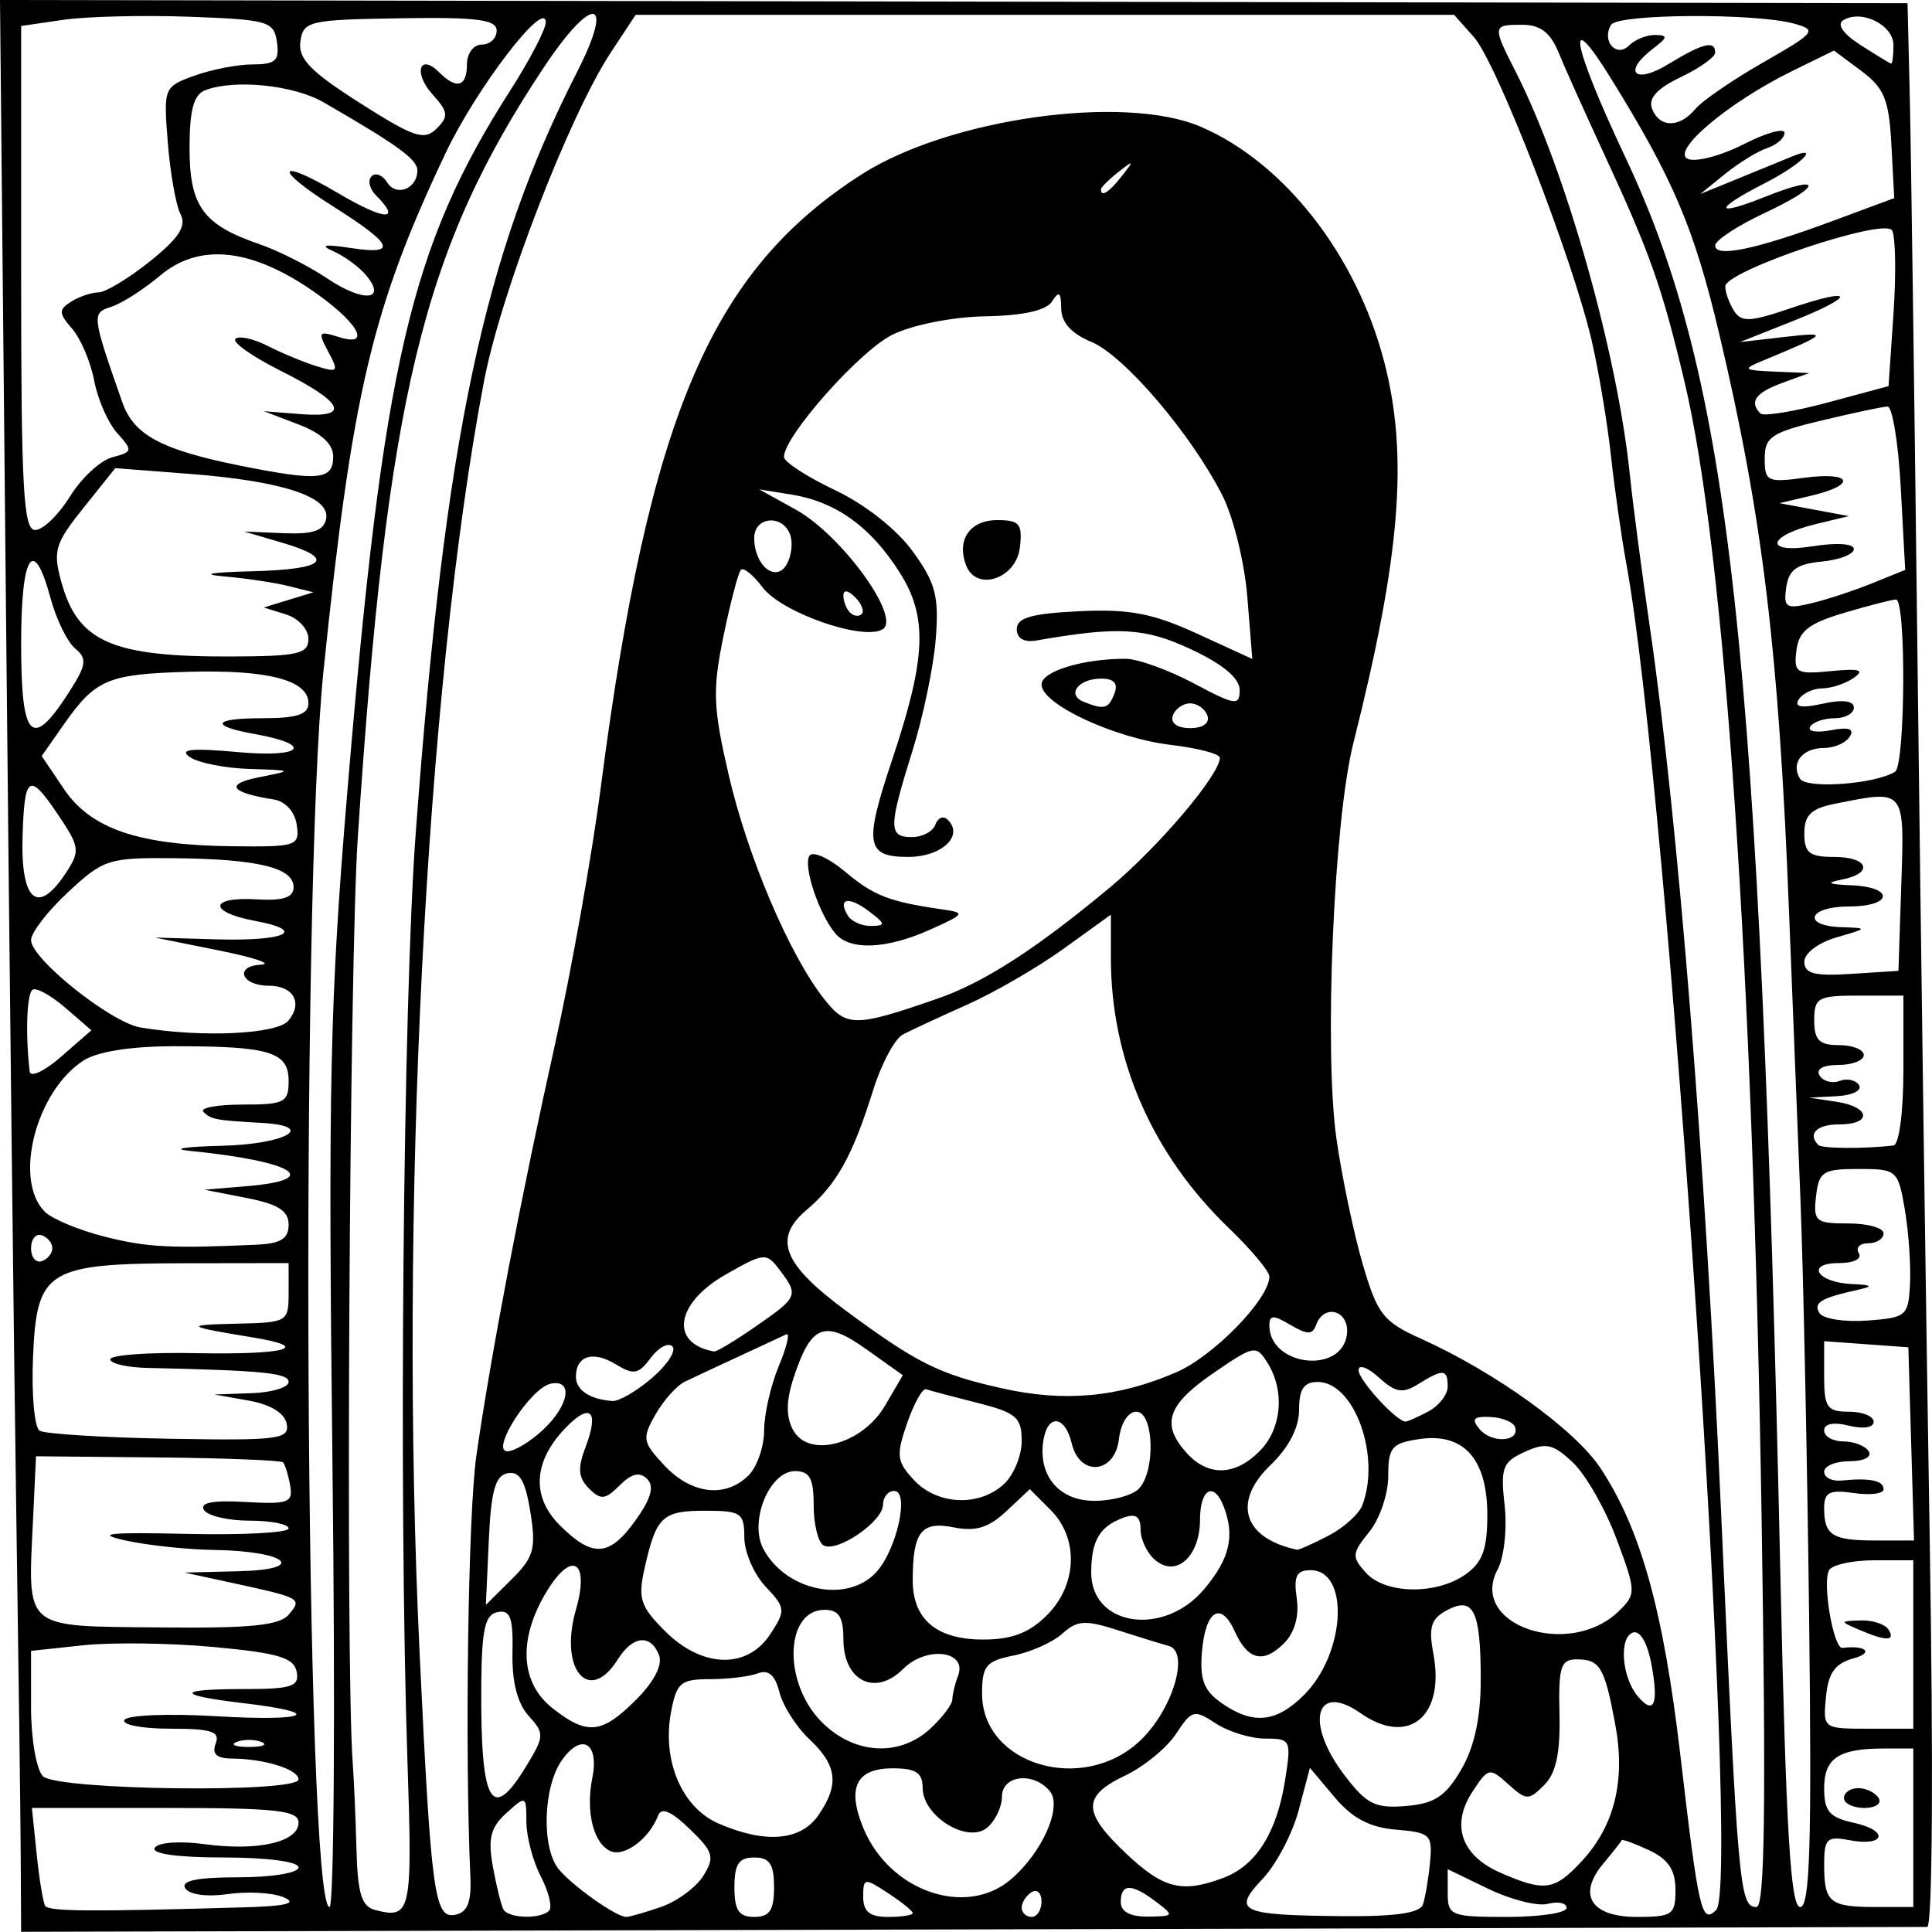 <?xml version="1.0" encoding="UTF-8" standalone="no"?>
<!-- Created with Inkscape (http://www.inkscape.org/) -->

<svg
   xmlns:dc="http://purl.org/dc/elements/1.1/"
   xmlns:cc="http://creativecommons.org/ns#"
   xmlns:rdf="http://www.w3.org/1999/02/22-rdf-syntax-ns#"
   xmlns:svg="http://www.w3.org/2000/svg"
   xmlns="http://www.w3.org/2000/svg"
   xmlns:sodipodi="http://sodipodi.sourceforge.net/DTD/sodipodi-0.dtd"
   xmlns:inkscape="http://www.inkscape.org/namespaces/inkscape"
   width="55.039mm"
   height="55.033mm"
   viewBox="0 0 195.019 195"
   id="svg2"
   version="1.1"
   inkscape:version="0.91 r13725"
   sodipodi:docname="smiling_girl.svg">
  <defs
     id="defs4" />
  <sodipodi:namedview
     id="base"
     pagecolor="#ffffff"
     bordercolor="#666666"
     borderopacity="1.0"
     inkscape:pageopacity="0.0"
     inkscape:pageshadow="2"
     inkscape:zoom="1.4"
     inkscape:cx="23.776025"
     inkscape:cy="27.165765"
     inkscape:document-units="px"
     inkscape:current-layer="layer1"
     showgrid="false"
     fit-margin-top="0"
     fit-margin-left="0"
     fit-margin-right="0"
     fit-margin-bottom="0"
     inkscape:window-width="1366"
     inkscape:window-height="744"
     inkscape:window-x="0"
     inkscape:window-y="24"
     inkscape:window-maximized="1" />
  <g
     inkscape:label="Layer 1"
     inkscape:groupmode="layer"
     id="layer1"
     transform="translate(-256.564,-285.875)">
    <path
       style="fill:#000000"
       d="m 258.657,473.375 c -0.022,-4.125 -0.226,-19.875 -0.454,-35 -0.228,-15.125 -0.69,-55.625 -1.027,-90 l -0.613,-62.5 96.276,0.162 96.276,0.162 0.225,9.338 c 0.124,5.136 0.481,31.163 0.793,57.838 0.312,26.675 0.86,66.162 1.218,87.75 0.384,23.159 0.28,39.254 -0.252,39.259 -0.496,0.005 -43.99,0.117 -96.653,0.25 l -95.75,0.241 -0.04,-7.5 z m 22.54,5.033 c 4.29,-0.124 5.43,-0.414 4,-1.018 -1.1,-0.464 -3.631,-0.609 -5.624,-0.322 -2.127,0.306 -3.907,0.064 -4.309,-0.586 -0.472,-0.764 1.197,-1.108 5.374,-1.108 3.373,0 6.059,-0.443 6.059,-1 0,-0.578 -3.186,-1 -7.559,-1 -4.655,0 -7.328,-0.375 -6.956,-0.975 0.339,-0.548 2.521,-0.712 4.988,-0.374 5.4,0.74 9.527,-0.2 9.527,-2.17 0,-1.235 -2.239,-1.481 -13.457,-1.481 l -13.457,0 0.477,4.628 c 0.262,2.546 0.651,4.908 0.863,5.25 0.357,0.575 4.46,0.607 20.073,0.155 z m 16.5,-14.626 c -0.899,-26.819 -0.456,-76.552 0.837,-93.908 2.981,-40.005 6.849,-58.243 16.267,-76.705 3.883,-7.612 1.596,-7.93 -3.359,-0.467 -12.246,18.443 -15.808,33.192 -18.76,77.672 -0.861,12.971 -1.248,83.691 -0.512,93.5 0.124,1.65 0.293,5.554 0.376,8.677 0.119,4.489 0.517,5.771 1.901,6.128 3.608,0.93 3.758,0.242 3.25,-14.897 z m 6.346,11.567 c -0.57,-12.878 -0.23,-36.727 0.606,-42.537 1.478,-10.273 4.521,-26.198 7.919,-41.438 1.655,-7.425 3.741,-19.125 4.635,-26 4.872,-37.474 11.098,-52.12 26.307,-61.88 8.812,-5.655 26.51,-8.15 34.252,-4.828 8.423,3.614 15.704,12.924 18.51,23.668 2.483,9.508 1.667,19.67 -3.096,38.54 -1.986,7.869 -2.976,31.136 -1.702,40 0.553,3.85 1.744,9.525 2.646,12.612 1.473,5.043 2.065,5.803 5.835,7.5 7.517,3.382 15.589,9.198 18.161,13.085 4.072,6.153 6.357,14.371 8.073,29.035 1.844,15.761 2.14,17.036 3.609,15.567 2.515,-2.515 -4.841,-112.857 -9.053,-135.799 -0.505,-2.75 -1.211,-7.7 -1.57,-11 -0.358,-3.3 -1.23,-8.512 -1.937,-11.582 -1.896,-8.233 -9.589,-28.073 -11.893,-30.668 l -1.997,-2.25 -41.312,0 -41.311,0 -2.476,3.75 c -4.212,6.38 -11.139,24.327 -12.833,33.25 -5.918,31.174 -8.6,84.278 -6.491,128.5 1.156,24.231 1.494,26.703 3.592,26.285 1.225,-0.244 1.638,-1.276 1.526,-3.81 z m 7.947,3.398 c 0.345,-0.345 -0.03,-1.897 -0.833,-3.45 -0.803,-1.553 -1.46,-4.041 -1.46,-5.528 0,-2.648 -0.043,-2.666 -2.014,-0.882 -1.601,1.449 -1.882,2.556 -1.369,5.405 0.355,1.97 0.838,3.92 1.073,4.332 0.518,0.909 3.731,0.995 4.603,0.123 z m 11.328,-0.391 c 1.606,-0.56 3.515,-1.97 4.242,-3.135 1.176,-1.883 1.023,-2.406 -1.386,-4.732 -1.861,-1.797 -2.856,-2.219 -3.182,-1.347 -0.847,2.265 -3.32,4.16 -4.726,3.62 -1.766,-0.678 -2.609,-3.943 -1.914,-7.416 0.715,-3.573 -1.096,-4.609 -3.087,-1.767 -1.88,2.685 -2.058,8.807 -0.318,10.957 1.36,1.681 5.812,4.837 6.823,4.837 0.346,0 1.942,-0.458 3.548,-1.018 z m 11.379,-1.982 c 0,-2.333 -0.444,-3 -2,-3 -1.556,0 -2,0.667 -2,3 0,2.333 0.444,3 2,3 1.556,0 2,-0.667 2,-3 z m 14,2.615 c 0,-0.212 -1.125,-1.122 -2.5,-2.023 -2.383,-1.561 -2.5,-1.543 -2.5,0.385 0,1.491 0.657,2.023 2.5,2.023 1.375,0 2.5,-0.173 2.5,-0.385 z m 13,-1.174 c 0,-0.857 -0.45,-1.281 -1,-0.941 -0.55,0.34 -1,1.041 -1,1.559 0,0.518 0.45,0.941 1,0.941 0.55,0 1,-0.702 1,-1.559 z m 11.559,0.027 c -2.473,-1.871 -3.559,-1.861 -3.559,0.032 0,0.977 0.958,1.489 2.75,1.468 2.634,-0.03 2.668,-0.094 0.809,-1.5 z m 26.937,0.282 c 0.238,-0.688 0.562,-2.6 0.719,-4.25 0.266,-2.8 0.038,-3.021 -3.424,-3.308 -2.656,-0.22 -4.419,-1.151 -6.205,-3.273 l -2.495,-2.965 -1.132,4.273 c -0.622,2.35 -2.254,5.461 -3.626,6.913 -3.122,3.304 -2.337,3.677 7.949,3.781 5.387,0.055 7.915,-0.306 8.215,-1.171 z m 14.504,0.344 c 0,-0.499 -0.844,-0.686 -1.875,-0.416 -1.031,0.27 -3.731,-0.407 -6,-1.503 l -4.125,-1.993 0,2.409 c 0,2.278 0.327,2.409 6,2.409 3.3,0 6,-0.408 6,-0.906 z m 10.992,-1.844 c -0.006,-1.999 -0.736,-3.088 -2.677,-3.99 -1.468,-0.682 -2.707,-1.132 -2.753,-1 -0.046,0.132 -0.877,1.187 -1.847,2.345 -2.656,3.171 -1.258,5.395 3.392,5.395 3.582,0 3.892,-0.22 3.885,-2.75 z m -135.561,-42.5 c -0.454,-38.703 -0.268,-47.258 1.489,-68.25 3.635,-43.432 6.335,-55.052 16.47,-70.896 1.985,-3.103 3.591,-6.196 3.568,-6.873 -0.08,-2.369 -7.015,6.696 -10.101,13.202 -7.435,15.679 -9.425,24.111 -12.336,52.289 -2.362,22.856 -1.863,124.778 0.611,124.778 0.45,0 0.584,-19.913 0.298,-44.25 z m 144.264,5.5 c -0.884,-56.236 -3.716,-98.079 -7.798,-115.25 -2.288,-9.622 -3.456,-12.919 -8.23,-23.222 -1.855,-4.003 -3.879,-8.516 -4.498,-10.028 -0.809,-1.975 -1.836,-2.75 -3.647,-2.75 -3.02,0 -3.03,0.08 -0.634,4.79 5.015,9.856 10.251,28.377 11.508,40.71 0.28,2.75 1.197,9.725 2.037,15.5 2.84,19.527 5.558,53.335 7.157,89 1.714,38.251 1.871,40 3.582,40 0.835,0 0.972,-10.196 0.523,-38.75 z m 4.788,9.5 c -0.193,-16.087 -0.589,-35.1 -0.879,-42.25 -0.29,-7.15 -0.808,-20.2 -1.151,-29 -1.021,-26.225 -2.667,-39.838 -7.051,-58.331 -2.519,-10.624 -4.618,-15.57 -10.941,-25.779 -4.678,-7.554 -3.921,-3.449 1.473,7.986 10.646,22.568 13.577,49.413 15.655,143.375 0.566,25.613 1.024,33.25 1.99,33.25 0.986,0 1.18,-6.269 0.904,-29.25 z m 10.518,21.25 0,-8 -2.918,0 c -4.625,0 -6.082,0.965 -6.082,4.028 0,2.315 0.533,2.931 3.009,3.474 3.6,0.791 3.142,2.441 -0.485,1.747 -2.237,-0.428 -2.524,-0.147 -2.524,2.467 0,3.82 0.558,4.283 5.167,4.283 l 3.833,0 0,-8 z m -7,-3 c 0,-0.55 0.648,-1 1.441,-1 0.793,0 1.719,0.45 2.059,1 0.34,0.55 -0.309,1 -1.441,1 -1.132,0 -2.059,-0.45 -2.059,-1 z m -84.141,8.25 c 3.195,-2.687 5.28,-7.378 3.977,-8.947 -1.654,-1.993 -4.836,-1.614 -4.836,0.575 0,1.033 -0.673,2.436 -1.495,3.118 -1.971,1.635 -6.505,-1.166 -6.505,-4.019 0,-1.534 -0.678,-1.977 -3.031,-1.977 -3.688,0 -4.642,1.96 -2.947,6.052 2.624,6.334 10.292,9.021 14.838,5.198 z m 21.523,-0.205 c 3.278,-1.246 5.354,-4.529 6.195,-9.795 0.655,-4.106 0.588,-4.25 -1.985,-4.25 -1.465,0 -3.712,-0.687 -4.995,-1.528 -2.191,-1.435 -2.433,-1.373 -4.014,1.04 -0.925,1.412 -3.235,3.308 -5.133,4.213 -4.368,2.083 -4.344,3.697 0.12,7.907 3.74,3.528 5.646,3.996 9.811,2.413 z m 36.156,-1.68 c 3.312,-3.574 4.429,-8.157 3.37,-13.826 -1.076,-5.762 -1.538,-6.538 -3.89,-6.538 -1.609,0 -1.847,0.754 -1.735,5.509 0.092,3.949 -0.345,5.983 -1.546,7.183 -1.566,1.566 -1.801,1.56 -3.628,-0.093 -1.881,-1.702 -2.014,-1.673 -3.614,0.768 -2.203,3.362 -1.126,6.453 2.85,8.182 4.451,1.937 5.431,1.795 8.193,-1.185 z m -77.095,-4.587 c 2.168,-3.095 1.949,-5.061 -0.859,-7.698 -1.328,-1.248 -2.697,-3.392 -3.042,-4.765 -0.432,-1.72 -1.105,-2.312 -2.166,-1.905 -0.847,0.325 -3.028,0.591 -4.847,0.591 -2.953,0 -3.374,0.355 -3.929,3.318 -0.921,4.907 1.093,9.64 4.784,11.247 4.701,2.046 8.27,1.767 10.059,-0.788 z m 64.924,-4.655 c 1.329,-2.284 1.966,-5.223 1.966,-9.076 0,-6.981 -0.718,-8.446 -3.429,-6.995 -1.591,0.851 -1.853,1.706 -1.348,4.397 1.187,6.329 -2.526,9.362 -7.336,5.993 -4.588,-3.213 -5.673,0.965 -1.628,6.268 2.226,2.919 3.103,3.356 6.201,3.094 2.89,-0.244 4,-0.978 5.574,-3.683 z m -94.387,-0.331 c 1.847,-3.038 1.86,-3.31 0.235,-5.105 -1.121,-1.24 -1.682,-3.434 -1.619,-6.335 0.078,-3.56 -0.219,-4.376 -1.5,-4.124 -1.274,0.251 -1.607,1.726 -1.649,7.294 -0.09,12.079 1.004,14.074 4.533,8.271 z m -22.981,1.325 c 0,-1.007 -3.436,-2.083 -6.719,-2.103 -1.558,-0.01 -2.047,-0.46 -1.643,-1.514 0.466,-1.214 -0.409,-1.5 -4.59,-1.5 -2.841,0 -4.919,-0.4 -4.616,-0.89 0.302,-0.489 4.492,-0.655 9.309,-0.368 9.231,0.55 11.034,-0.339 2.68,-1.322 -6.824,-0.803 -6.83,-1.421 -0.014,-1.421 4.927,0 5.693,-0.248 5.405,-1.75 -0.27,-1.415 -1.866,-1.892 -8.323,-2.491 -4.394,-0.408 -10.351,-0.488 -13.239,-0.178 l -5.25,0.563 0,5.728 c 0,3.15 0.54,6.268 1.2,6.928 1.417,1.417 25.8,1.716 25.8,0.317 z m 84.912,-3.867 c 3.299,-3.082 5.102,-9.021 2.917,-9.61 -0.731,-0.197 -3.049,-0.912 -5.151,-1.59 -3.254,-1.049 -4.08,-0.997 -5.566,0.347 -0.959,0.868 -3.177,1.865 -4.929,2.215 -2.788,0.558 -3.184,1.038 -3.184,3.857 0,7.154 10.117,10.193 15.912,4.78 z m -88.662,0.088 c -0.688,-0.277 -1.812,-0.277 -2.5,0 -0.688,0.277 -0.125,0.504 1.25,0.504 1.375,0 1.938,-0.227 1.25,-0.504 z m 67.561,-1.377 c 1.204,-1.121 2.189,-2.435 2.189,-2.918 0,-0.484 0.258,-1.55 0.572,-2.371 0.976,-2.545 -3.175,-3.069 -5.544,-0.7 -2.815,2.815 -6.028,1.213 -6.028,-3.007 0,-2.242 -0.461,-2.965 -1.893,-2.965 -3.969,0 -4.24,7.208 -0.42,11.195 3.269,3.412 7.939,3.734 11.124,0.766 z m -29.736,-2.883 c 1.815,-1.815 2.692,-3.52 2.316,-4.5 -0.831,-2.165 -2.66,-1.979 -4.16,0.422 -2.894,4.635 -5.961,1.028 -4.237,-4.983 1.415,-4.934 -0.369,-6.093 -2.925,-1.901 -2.921,4.791 -2.708,9.236 0.565,11.811 3.515,2.765 4.973,2.618 8.441,-0.849 z m 128.924,-5.578 0,-8.5 -3.941,0 c -2.168,0 -4.214,0.442 -4.549,0.983 -0.732,1.185 0.43,7.982 1.344,7.864 2.34,-0.303 3.197,0.476 1.145,1.042 -1.901,0.524 -2.575,1.459 -2.813,3.9 -0.311,3.191 -0.285,3.211 4.25,3.211 l 4.563,0 0,-8.5 z m -5.5,-1.5 c -1.928,-0.829 -1.921,-0.862 0.191,-0.93 1.205,-0.039 2.469,0.38 2.809,0.93 0.731,1.183 -0.248,1.183 -3,0 z m -55.995,6.586 c 4.191,-4.191 4.624,-12.586 0.649,-12.586 -1.417,0 -1.718,0.614 -1.391,2.839 0.264,1.797 -0.209,3.465 -1.289,4.545 -2.08,2.08 -3.652,1.699 -4.963,-1.202 -1.403,-3.105 -2.959,-2.143 -3.316,2.051 -0.238,2.796 0.193,3.926 1.973,5.173 3.175,2.224 5.525,1.993 8.337,-0.819 z m 35.058,-3.104 c -0.406,-2.165 -1.155,-3.441 -1.87,-3.186 -1.416,0.504 -1.125,4.478 0.468,6.398 1.664,2.005 2.165,0.857 1.402,-3.211 z m -88.946,-3.02 c 1.58,-2.412 1.556,-2.65 -0.477,-4.814 -1.177,-1.252 -2.139,-3.486 -2.139,-4.963 0,-2.46 -0.331,-2.686 -3.941,-2.686 -4.337,0 -4.948,0.576 -6.119,5.767 -0.699,3.098 -0.447,3.88 2.055,6.382 3.739,3.739 8.29,3.873 10.621,0.314 z m 27.929,-1.917 c 3.074,-3.074 3.235,-7.765 0.365,-10.635 l -2.09,-2.09 -2.367,2.224 c -1.778,1.671 -3.101,2.077 -5.32,1.633 -3.273,-0.655 -4.134,0.456 -4.134,5.334 0,3.965 2.405,5.99 7.117,5.99 2.886,0 4.646,-0.672 6.429,-2.455 z m 57.755,-0.437 c 1.733,-1.699 1.724,-1.97 -0.26,-7.272 -1.133,-3.029 -3.118,-6.5 -4.41,-7.714 -2.004,-1.882 -2.718,-2.039 -4.856,-1.065 -2.235,1.018 -2.454,1.602 -2.027,5.396 0.264,2.34 -0.053,5.249 -0.703,6.464 -3.001,5.607 7.24,9.109 12.256,4.191 z m -134.27,0.355 c 1.35,-1.626 1.289,-1.659 -6.03,-3.247 l -4.5,-0.977 5.5,-0.135 c 7.005,-0.172 4.83,-2.04 -2.5,-2.147 -2.75,-0.04 -6.8,-0.474 -9,-0.964 -3.087,-0.688 -1.66,-0.838 6.25,-0.657 5.638,0.129 10.25,-0.119 10.25,-0.551 0,-0.432 -1.773,-0.785 -3.941,-0.785 -2.168,0 -4.242,-0.487 -4.61,-1.082 -0.453,-0.733 0.901,-0.993 4.191,-0.804 4.34,0.248 4.823,0.07 4.515,-1.668 -0.19,-1.07 -0.512,-2.118 -0.715,-2.328 -0.204,-0.21 -5.898,-0.435 -12.655,-0.5 l -12.285,-0.118 -0.303,6.469 c -0.523,11.144 -1.086,10.664 12.696,10.809 9.291,0.098 12.207,-0.194 13.137,-1.315 z m 92.381,-2.541 c 2.585,-3.072 3.128,-5.356 1.982,-8.341 -0.986,-2.57 -2.393,-1.809 -2.393,1.296 0,3.714 -2.373,5.888 -4.5,4.122 -0.825,-0.685 -1.5,-2.076 -1.5,-3.091 0,-1.338 -0.482,-1.668 -1.75,-1.2 -2.381,0.879 -3.217,2.297 -3.235,5.492 -0.031,5.463 7.315,6.573 11.396,1.723 z m -68.005,-7.785 c -0.504,-3.153 -1.089,-4.155 -2.292,-3.926 -1.251,0.238 -1.681,1.77 -1.908,6.797 l -0.294,6.49 2.585,-2.564 c 2.264,-2.245 2.501,-3.091 1.908,-6.797 z m 34.927,6.046 c 2.074,-2.292 3.364,-8.184 1.792,-8.184 -0.619,0 -1.125,0.623 -1.125,1.385 0,1.719 -4.704,4.916 -6.028,4.098 -0.534,-0.33 -0.972,-2.149 -0.972,-4.042 0,-2.7 -0.404,-3.441 -1.879,-3.441 -2.602,0 -4.672,5.102 -3.193,7.866 2.28,4.26 8.502,5.525 11.405,2.318 z m 59.444,0.259 c 1.73,-1.212 2.223,-2.542 2.223,-6 0,-5.675 -2.373,-8.336 -6.849,-7.679 -2.799,0.411 -3.151,0.828 -3.151,3.738 0,1.802 -0.864,4.338 -1.92,5.636 -1.754,2.157 -1.784,2.512 -0.345,4.111 1.952,2.169 7.081,2.268 10.042,0.193 z m -83.723,-5.52 c 1.542,-2.165 1.877,-3.391 1.132,-4.136 -0.745,-0.745 -1.565,-0.553 -2.766,0.648 -1.462,1.462 -1.908,1.507 -3.105,0.309 -1.085,-1.085 -1.158,-2.029 -0.329,-4.21 1.365,-3.591 0.496,-4.472 -1.952,-1.979 -3.326,3.388 -3.573,6.997 -0.676,9.894 3.333,3.333 5.03,3.217 7.696,-0.527 z m 69.874,1.614 c 1.556,-0.805 3.109,-2.191 3.45,-3.082 1.902,-4.957 -0.803,-12.455 -4.494,-12.455 -1.4,0 -1.885,0.724 -1.885,2.813 0,1.795 -1.044,3.813 -2.886,5.578 -3.898,3.734 -2.747,7.397 2.686,8.546 0.165,0.035 1.573,-0.595 3.129,-1.4 z m 58.858,-9.287 -0.286,-9.75 -4.25,-0.307 -4.25,-0.307 0,3.558 c 0,3.128 0.302,3.558 2.5,3.558 1.375,0 2.5,0.459 2.5,1.019 0,0.588 -1.058,0.753 -2.5,0.392 -1.54,-0.387 -2.5,-0.202 -2.5,0.481 0,0.61 0.873,1.108 1.941,1.108 1.068,0 2.219,0.45 2.559,1 0.351,0.567 -0.49,1 -1.941,1 -1.407,0 -2.559,0.478 -2.559,1.063 0,0.585 0.787,0.983 1.75,0.885 2.851,-0.29 4.25,-6.2e-4 4.25,0.879 0,0.455 -1.35,0.629 -3,0.387 -2.457,-0.361 -3,-0.088 -3,1.507 0,2.763 0.82,3.28 5.203,3.28 l 3.87,0 -0.286,-9.75 z m -91.615,4.095 c 1.006,-0.91 1.829,-2.882 1.829,-4.381 0,-2.396 -0.544,-2.863 -4.497,-3.859 -2.473,-0.623 -4.79,-1.239 -5.149,-1.369 -0.359,-0.13 -1.222,1.408 -1.918,3.417 -1.132,3.269 -1.059,3.874 0.688,5.75 2.343,2.515 6.529,2.72 9.047,0.442 z m 13.629,0.455 c 1.738,-1.738 1.556,-7.8 -0.234,-7.8 -0.821,0 -1.569,1.176 -1.75,2.75 -0.406,3.533 -3.964,3.861 -4.771,0.441 -0.667,-2.825 -2.43,-2.999 -2.858,-0.282 -0.559,3.553 1.587,6.091 5.148,6.091 1.796,0 3.805,-0.54 4.465,-1.2 z m -39.371,-1.371 c 0.864,-0.864 1.571,-2.904 1.571,-4.532 0,-1.628 0.667,-4.556 1.481,-6.506 0.815,-1.95 1.152,-3.386 0.75,-3.192 -0.402,0.194 -2.531,1.184 -4.731,2.198 -2.2,1.015 -4.675,2.173 -5.5,2.573 -0.825,0.4 -2.164,1.896 -2.975,3.325 -1.369,2.411 -1.303,2.781 0.924,5.151 2.723,2.898 6.165,3.297 8.479,0.982 z m 51.571,-2.429 c 2.247,-2.247 2.594,-6.076 0.811,-8.931 -1.142,-1.829 -1.359,-1.787 -5.5,1.062 -4.628,3.184 -5.276,5.146 -2.656,8.041 2.156,2.383 4.854,2.32 7.345,-0.171 z m -72.314,-2.174 c 2.636,-2.476 3.074,-5.131 0.767,-4.649 -2.048,0.428 -6.14,6.823 -4.366,6.823 0.706,0 2.325,-0.978 3.598,-2.174 z m 34.527,-2.45 1.786,-3.057 -3.688,-2.624 c -4.225,-3.006 -5.563,-2.488 -7.32,2.837 -0.774,2.345 -0.798,3.958 -0.08,5.3 1.567,2.927 6.997,1.494 9.303,-2.455 z m -60.406,1.847 c -0.206,-1.078 -1.634,-1.953 -3.818,-2.34 l -3.489,-0.618 3.75,-0.132 c 2.062,-0.072 3.75,-0.582 3.75,-1.132 0,-0.904 -2.613,-1.164 -14.25,-1.418 -2.063,-0.045 -3.75,-0.437 -3.75,-0.872 1.9e-4,-0.434 3.842,-0.714 8.538,-0.621 9.226,0.182 12.001,-0.578 5.814,-1.591 -6.778,-1.11 -6.956,-1.264 -1.602,-1.382 5.141,-0.114 5.25,-0.178 5.25,-3.116 l 0,-3 -10.25,0.015 c -14.157,0.02 -15.167,0.632 -15.549,9.421 -0.165,3.787 0.136,7.154 0.667,7.482 0.532,0.329 6.434,0.694 13.117,0.812 11.023,0.194 12.12,0.054 11.821,-1.508 z m 123.996,0.343 c -0.167,-0.514 -1.288,-0.978 -2.493,-1.03 -1.708,-0.075 -1.948,0.196 -1.092,1.227 1.207,1.454 4.069,1.297 3.585,-0.197 z m -8.737,-1.601 c 1.064,-0.569 1.934,-1.694 1.934,-2.5 0,-1.779 -0.46,-1.819 -2.958,-0.259 -1.59,0.993 -2.293,0.877 -3.986,-0.655 -1.131,-1.023 -2.056,-1.358 -2.056,-0.745 0,1.006 3.834,5.194 4.754,5.194 0.207,0 1.248,-0.466 2.311,-1.035 z m -78.371,-3.38 c 1.543,-1.328 2.464,-2.758 2.045,-3.177 -0.418,-0.419 -1.403,0.105 -2.189,1.165 -1.229,1.658 -1.722,1.748 -3.53,0.643 -2.299,-1.405 -4.02,-0.865 -4.02,1.26 0,1.353 1.424,2.295 3.694,2.445 0.657,0.043 2.457,-1.008 4,-2.336 z m 52.914,-0.566 c 3.782,-1.64 9.392,-7.411 9.392,-9.661 0,-0.524 -1.848,-2.731 -4.106,-4.906 -7.731,-7.443 -11.894,-16.98 -11.894,-27.248 l 0,-4.375 -4.75,3.425 c -2.612,1.884 -7,4.429 -9.75,5.656 -2.75,1.227 -5.674,2.585 -6.497,3.017 -0.823,0.432 -2.183,2.988 -3.022,5.679 -2.037,6.534 -3.67,9.47 -6.683,12.016 -3.439,2.906 -2.426,5.483 4.027,10.239 7.144,5.266 9.345,6.358 15.675,7.779 6.322,1.419 11.748,0.92 17.608,-1.622 z m 17.211,-3.769 c 0.344,-2.42 -2.285,-3.266 -3.106,-1 -0.362,0.999 -0.881,0.997 -2.583,-0.008 -1.73,-1.022 -2.131,-1.012 -2.131,0.05 0,4.09 7.249,4.979 7.82,0.958 z m -59.623,-0.886 c 4.238,-2.937 4.31,-3.112 2.355,-5.692 -1.331,-1.756 -1.544,-1.737 -5.46,0.5 -5.054,2.887 -5.654,6.951 -1.144,7.749 0.245,0.043 2.158,-1.107 4.25,-2.557 z m 116.473,-4.28 c 0.093,-1.879 -0.144,-5.254 -0.528,-7.5 -0.679,-3.976 -0.802,-4.084 -4.67,-4.084 -3.59,0 -4.003,0.265 -4.289,2.75 -0.293,2.545 -0.051,2.75 3.25,2.75 1.962,0 3.566,0.45 3.566,1 0,0.55 -0.702,1 -1.559,1 -0.857,0 -1.281,0.45 -0.941,1 0.352,0.569 -0.509,1 -2,1 -3.435,0 -2.22,1.964 1.309,2.116 2.013,0.087 2.187,0.228 0.691,0.559 -3.836,0.849 -4.622,1.318 -3.972,2.371 0.36,0.583 2.526,0.924 4.813,0.757 3.968,-0.289 4.166,-0.459 4.328,-3.719 z m -187.52,-3.584 c 0,-0.522 -0.484,-1.111 -1.075,-1.308 -0.591,-0.197 -1.075,0.392 -1.075,1.308 0,0.917 0.484,1.505 1.075,1.308 0.591,-0.197 1.075,-0.786 1.075,-1.308 z m 20.6,-0.355 c 2.458,-0.11 3.25,-0.602 3.25,-2.017 0,-1.406 -1.059,-2.079 -4.25,-2.703 l -4.25,-0.83 4.25,-0.355 c 7.809,-0.652 4.809,-2.515 -5.75,-3.57 -1.925,-0.192 -0.463,-0.422 3.25,-0.51 6.487,-0.154 9.677,-1.998 4,-2.312 -4.601,-0.255 -5.082,-0.346 -5.846,-1.11 -0.405,-0.405 1.363,-0.737 3.929,-0.737 4.255,0 4.667,-0.211 4.667,-2.392 0,-2.922 -1.91,-3.503 -11.5,-3.498 -4.426,0.002 -7.82,0.538 -9.229,1.456 -4.801,3.128 -7.076,12.057 -3.885,15.249 0.724,0.724 3.415,1.849 5.979,2.501 4.314,1.096 6.625,1.22 15.385,0.829 z m 165.25,-10.02 c 0.567,-0.071 1,-3.375 1,-7.625 l 0,-7.5 -4.5,0 c -4.133,0 -4.5,0.204 -4.5,2.5 0,2 0.5,2.5 2.5,2.5 1.375,0 2.5,0.45 2.5,1 0,0.55 -1.152,1 -2.559,1 -1.56,0 -2.301,0.417 -1.899,1.068 0.363,0.588 1.275,0.832 2.027,0.544 0.752,-0.288 1.633,-0.094 1.958,0.432 0.325,0.526 -0.673,1.024 -2.218,1.106 l -2.809,0.15 2.75,0.417 c 3.436,0.521 3.629,2.284 0.25,2.284 -2.245,0 -3.206,0.961 -2.083,2.083 0.367,0.367 4.786,0.391 7.583,0.042 z M 263.17,387.611 c -1.44,-1.245 -2.929,-2.072 -3.31,-1.837 -0.596,0.368 -0.745,4.475 -0.3,8.261 0.075,0.638 1.507,-0.037 3.182,-1.5 l 3.045,-2.66 -2.618,-2.264 z m 22.511,1.284 c 1.481,-1.785 0.503,-3.519 -1.984,-3.519 -2.766,0 -3.52,-1.979 -0.809,-2.122 1.27,-0.067 -0.616,-0.711 -4.191,-1.431 l -6.5,-1.309 6.168,0.18 c 7.04,0.206 9.289,-0.86 3.934,-1.864 -4.743,-0.89 -4.637,-2.454 0.148,-2.173 2.716,0.159 3.75,-0.181 3.75,-1.235 0,-1.957 -3.594,-2.831 -12,-2.918 -6.655,-0.069 -7.185,0.099 -10.75,3.414 -2.062,1.918 -3.75,4.101 -3.75,4.852 0,1.889 8.063,8.326 11.052,8.823 6.242,1.037 13.785,0.686 14.932,-0.697 z m 65.516,-2.213 c 4.7,-1.632 9.94,-5.01 17.381,-11.205 4.936,-4.109 11.119,-11.402 11.119,-13.113 0,-0.391 -2.219,-0.974 -4.932,-1.295 -5.696,-0.675 -13.068,-4.11 -13.068,-6.09 0,-1.335 4.13,-2.605 8.476,-2.605 1.224,0 4.318,1.112 6.875,2.472 4.229,2.249 4.649,2.309 4.649,0.671 0,-1.176 -1.691,-2.593 -4.872,-4.083 -4.695,-2.199 -7.337,-2.353 -15.628,-0.908 -1.266,0.221 -2,-0.202 -2,-1.152 0,-1.143 1.5,-1.571 6.303,-1.799 5.062,-0.24 7.402,0.204 11.888,2.258 l 5.585,2.557 -0.505,-6.287 c -0.278,-3.458 -1.419,-8.074 -2.536,-10.258 -3.187,-6.231 -9.907,-14.092 -13.218,-15.463 -2.009,-0.832 -3.022,-1.961 -3.033,-3.378 -0.012,-1.638 -0.221,-1.803 -0.908,-0.718 -0.587,0.928 -2.892,1.448 -6.735,1.518 -3.347,0.062 -7.364,0.858 -9.406,1.865 -3.29,1.622 -10.936,10.242 -10.936,12.329 0,0.498 2.314,2.004 5.143,3.346 3.052,1.449 6.248,3.968 7.862,6.196 2.305,3.182 2.658,4.527 2.319,8.828 -0.22,2.791 -1.277,7.871 -2.349,11.29 -2.434,7.765 -2.441,8.717 -0.058,8.717 1.054,0 2.118,-0.562 2.363,-1.25 0.246,-0.688 0.789,-0.932 1.207,-0.543 1.744,1.621 -0.522,3.793 -3.955,3.793 -4.252,0 -4.463,-1.278 -1.618,-9.782 3.448,-10.306 3.618,-14.416 0.783,-18.907 -2.921,-4.626 -6.434,-7.158 -10.951,-7.888 l -3.246,-0.525 3.701,2.05 c 4.603,2.549 10.668,10.897 8.769,12.07 -1.952,1.207 -10.194,-1.664 -12.124,-4.223 -0.94,-1.246 -1.925,-2.048 -2.189,-1.781 -0.264,0.267 -1.056,3.28 -1.76,6.696 -1.121,5.44 -1.057,7.178 0.521,14 1.909,8.255 6.128,18.169 9.622,22.612 2.267,2.882 3.115,2.881 11.461,-0.016 z m -10.32,-6.589 c -1.661,-2.001 -3.257,-6.784 -2.612,-7.827 0.32,-0.518 1.933,0.195 3.584,1.584 2.897,2.438 4.491,3.057 9.848,3.824 2.351,0.337 2.279,0.458 -1.218,2.03 -4.441,1.997 -8.143,2.147 -9.602,0.389 z m 3.393,-2.239 c -2.055,-1.555 -3.203,-1.308 -2.114,0.455 0.363,0.587 1.42,1.052 2.35,1.035 1.485,-0.028 1.456,-0.21 -0.236,-1.49 z m 9.816,-34.908 c -0.99,-2.58 0.38,-4.57 3.147,-4.57 2.244,0 2.555,0.375 2.281,2.75 -0.365,3.171 -4.391,4.521 -5.428,1.82 z m 94.4,32.18 c 0.319,-9.673 0.426,-9.543 -6.664,-8.125 -2.447,0.489 -3.125,1.14 -3.125,3 0,1.972 0.509,2.375 3,2.375 3.498,0 4.041,1.66 0.75,2.294 -1.627,0.313 -1.35,0.471 1,0.57 4.392,0.184 4.163,2.136 -0.25,2.136 -4.101,0 -4.804,1.957 -0.75,2.09 2.691,0.088 2.681,0.11 -0.5,1.029 -1.837,0.53 -3.25,1.602 -3.25,2.465 0,1.197 1.025,1.46 4.75,1.221 l 4.75,-0.305 0.289,-8.75 z m -185.268,-1.141 c 1.465,-2.236 1.407,-2.627 -0.901,-6.028 -2.809,-4.139 -3.283,-3.83 -3.476,2.269 -0.209,6.622 1.524,8.111 4.377,3.758 z m 23.299,-4.849 c -0.189,-1.323 -1.139,-2.37 -2.32,-2.559 -4.403,-0.702 -4.971,-1.55 -1.5,-2.241 3.488,-0.695 3.485,-0.698 -1,-0.844 -2.475,-0.081 -5.175,-0.627 -6,-1.214 -1.095,-0.779 0.244,-0.908 4.956,-0.478 6.435,0.586 7.658,-0.745 1.671,-1.82 -4.652,-0.835 -4.314,-1.604 0.706,-1.604 3.515,0 4.667,-0.376 4.667,-1.525 0,-2.329 -4.113,-3.396 -12.183,-3.161 -8.101,0.236 -9.314,0.754 -12.529,5.344 l -2.212,3.158 2.235,3.316 c 2.724,4.043 7.546,5.684 17.009,5.791 6.51,0.073 6.805,-0.025 6.5,-2.163 z m 161.335,-5.356 c 1.044,-0.645 1.136,-17.41 0.095,-17.389 -0.412,0.008 -2.775,0.618 -5.25,1.354 -3.576,1.064 -4.561,1.842 -4.798,3.79 -0.276,2.276 -0.027,2.424 3.5,2.081 2.866,-0.279 3.43,-0.112 2.298,0.68 -0.825,0.577 -2.261,1.056 -3.191,1.065 -0.93,0.008 -1.999,0.513 -2.375,1.122 -0.476,0.77 0.268,0.898 2.441,0.421 1.994,-0.438 3.125,-0.296 3.125,0.393 0,0.594 -0.873,1.079 -1.941,1.079 -1.068,0 -2.179,0.385 -2.47,0.856 -0.291,0.471 0.65,0.63 2.09,0.355 1.804,-0.345 2.398,-0.144 1.911,0.644 -0.389,0.63 -1.555,1.145 -2.59,1.145 -2.207,0 -3.407,1.533 -2.433,3.108 0.65,1.052 7.57,0.544 9.588,-0.703 z m -184.451,-7.833 c 1.898,-2.931 2.003,-3.57 0.757,-4.604 -0.796,-0.66 -1.917,-2.948 -2.493,-5.084 -1.724,-6.401 -2.969,-4.464 -2.969,4.616 0,9.569 1.055,10.706 4.704,5.072 z m 115.046,2.178 c -0.229,-0.688 -1.017,-1.25 -1.75,-1.25 -0.733,0 -1.521,0.562 -1.75,1.25 -0.248,0.744 0.461,1.25 1.75,1.25 1.289,0 1.998,-0.506 1.75,-1.25 z m -9.388,-2.25 c 0.388,-1.011 -0.047,-1.5 -1.334,-1.5 -2.301,0 -3.543,1.626 -1.784,2.336 2.09,0.843 2.518,0.728 3.118,-0.836 z m -81.362,-5.513 c 0,-0.965 -1.012,-2.072 -2.25,-2.46 l -2.25,-0.706 2.5,-0.767 2.5,-0.767 -2.5,-0.627 c -1.375,-0.345 -4.3,-0.784 -6.5,-0.975 -2.453,-0.214 -1.39,-0.413 2.75,-0.517 7.534,-0.188 8.639,-1.261 3,-2.915 l -3.75,-1.1 3.987,0.169 c 2.978,0.126 4.067,-0.244 4.301,-1.461 0.426,-2.212 -4.424,-3.804 -13.788,-4.526 l -7.5,-0.578 -3.202,4.003 c -2.893,3.617 -3.109,4.342 -2.233,7.513 1.666,6.033 5.121,7.54 17.185,7.496 6.71,-0.025 7.75,-0.264 7.75,-1.782 z m 55.183,-4.204 c -0.718,-0.718 -1.183,-0.777 -1.183,-0.15 0,0.568 0.3,1.333 0.667,1.7 0.367,0.367 0.899,0.434 1.183,0.15 0.284,-0.284 -0.016,-1.049 -0.667,-1.7 z m 102.658,-1.403 3.341,-1.354 -0.446,-8.263 c -0.245,-4.545 -0.849,-8.248 -1.341,-8.229 -0.492,0.019 -3.482,0.653 -6.645,1.409 -5.079,1.215 -5.75,1.664 -5.75,3.848 0,2.307 0.267,2.437 4,1.936 4.792,-0.643 5.354,0.702 0.75,1.795 l -3.25,0.772 3.5,0.652 3.5,0.652 -3.239,0.778 c -5.047,1.212 -5.385,3.059 -0.415,2.265 2.418,-0.387 4.153,-0.268 4.153,0.284 0,0.522 -1.462,1.089 -3.25,1.262 -2.509,0.242 -3.324,0.835 -3.575,2.601 -0.29,2.045 -0.025,2.216 2.5,1.617 1.553,-0.369 4.328,-1.28 6.166,-2.025 z m -109.226,-4.941 c -0.791,-2.062 -3.615,-1.78 -3.615,0.361 0,2.804 2.208,4.58 3.29,2.646 0.482,-0.862 0.629,-2.215 0.325,-3.007 z m -72.685,-3.826 c 1.151,-1.862 3.075,-3.643 4.275,-3.957 2.06,-0.539 2.088,-0.675 0.501,-2.429 -0.925,-1.022 -1.974,-3.404 -2.331,-5.293 -0.357,-1.889 -1.357,-4.249 -2.222,-5.245 -1.369,-1.576 -1.383,-1.931 -0.113,-2.735 0.803,-0.508 2.049,-0.931 2.769,-0.939 0.72,-0.008 3.065,-1.427 5.212,-3.152 2.925,-2.351 3.693,-3.541 3.066,-4.75 -0.461,-0.887 -1.038,-4.139 -1.283,-7.227 -0.439,-5.537 -0.402,-5.629 2.697,-6.75 1.728,-0.625 4.379,-1.136 5.891,-1.136 2.278,0 2.694,-0.385 2.429,-2.25 -0.299,-2.103 -0.876,-2.27 -8.82,-2.56 -4.675,-0.171 -10.412,-0.03 -12.75,0.311 l -4.25,0.621 0,25.439 c 0,21.295 0.231,25.439 1.418,25.439 0.78,0 2.36,-1.524 3.511,-3.386 z m 26.57,-4.038 c 0,-1.247 -1.199,-2.355 -3.5,-3.232 l -3.5,-1.335 3.767,0.297 c 5.062,0.399 4.304,-1.188 -2.096,-4.391 -2.841,-1.422 -4.885,-2.867 -4.542,-3.21 0.343,-0.343 1.805,-0.024 3.247,0.709 1.443,0.733 3.674,1.658 4.959,2.055 2.154,0.665 2.245,0.551 1.164,-1.468 -1.07,-2 -0.981,-2.129 1.032,-1.49 3.545,1.125 1.906,-1.611 -2.913,-4.863 -6.114,-4.125 -11.222,-4.58 -15.07,-1.342 -1.671,1.406 -3.896,2.829 -4.944,3.161 -2.002,0.635 -1.981,0.82 1.11,9.65 1.155,3.299 3.963,4.802 11.952,6.4 7.911,1.582 9.333,1.439 9.333,-0.94 z m 157.5,-14.436 c 0.275,-4.036 0.208,-7.81 -0.15,-8.386 -0.81,-1.306 -16.857,4.098 -16.835,5.669 0.008,0.592 0.409,1.699 0.89,2.458 0.738,1.165 1.624,1.126 5.654,-0.247 6.586,-2.244 6.778,-1.302 0.261,1.285 l -5.32,2.112 4.5,-0.517 c 4.6,-0.528 4.436,-0.352 -2.25,2.418 -2.028,0.84 -1.904,0.947 1.25,1.079 l 3.5,0.147 -2.75,1.004 c -2.678,0.978 -3.341,1.913 -2.18,3.074 0.313,0.313 3.351,-0.179 6.75,-1.094 l 6.18,-1.664 0.5,-7.339 z m -154.167,-3.841 c -0.695,-0.838 -2.179,-1.931 -3.299,-2.429 -1.454,-0.648 -0.937,-0.74 1.814,-0.324 4.703,0.711 4.229,-0.365 -1.85,-4.206 -6.138,-3.878 -5.715,-5.005 0.502,-1.339 4.703,2.773 6.473,2.873 3.817,0.217 -0.651,-0.651 -0.851,-1.515 -0.446,-1.921 0.406,-0.406 1.113,-0.131 1.572,0.611 0.926,1.498 3.061,0.647 3.051,-1.216 -0.006,-1.11 -2.015,-2.565 -9.494,-6.877 -3.012,-1.737 -8.966,-2.339 -11.918,-1.207 -1.164,0.447 -1.582,1.991 -1.582,5.845 0,5.876 1.363,7.747 7.065,9.698 1.889,0.646 4.973,2.207 6.852,3.468 3.624,2.432 6.036,2.235 3.916,-0.319 z m 147.955,-5.468 6.288,-2.331 -0.288,-5.398 c -0.243,-4.553 -0.72,-5.719 -3.042,-7.448 l -2.753,-2.05 -4.247,2.083 c -6.46,3.168 -12.337,8.149 -10.463,8.868 0.837,0.321 3.366,-0.356 5.619,-1.506 2.253,-1.15 4.097,-1.661 4.097,-1.137 0,0.524 -0.787,1.216 -1.75,1.537 -0.963,0.321 -2.875,1.496 -4.25,2.61 l -2.5,2.026 4,-1.634 c 2.2,-0.899 4.562,-1.866 5.25,-2.15 3.007,-1.242 0.878,0.847 -2.75,2.698 -5.174,2.639 -5.149,3.444 0.042,1.367 5.863,-2.346 5.829,-1.117 -0.044,1.635 -2.748,1.287 -4.997,2.765 -4.997,3.283 0,1.25 4.1,0.397 11.788,-2.453 z m -71.661,-4.581 c 1.244,-1.586 1.208,-1.621 -0.378,-0.378 -0.963,0.755 -1.75,1.542 -1.75,1.75 0,0.823 0.821,0.293 2.128,-1.372 z m -69.605,-8.225 c -1.958,-2.164 -1.314,-4.216 0.694,-2.208 1.747,1.747 2.783,1.443 2.783,-0.817 0,-1.111 0.667,-2 1.5,-2 0.825,0 1.5,-0.632 1.5,-1.405 0,-1.121 -1.969,-1.374 -9.75,-1.25 -9.21,0.147 -9.767,0.276 -10.061,2.342 -0.247,1.734 0.997,3.02 6,6.206 5.466,3.48 6.503,3.828 7.744,2.594 1.244,-1.236 1.19,-1.694 -0.411,-3.462 z m 127.472,1.481 c 0.682,-0.822 3.768,-2.94 6.858,-4.708 5.272,-3.016 5.465,-3.257 3.133,-3.907 -3.895,-1.085 -17.799,-1.003 -18.486,0.109 -1.001,1.62 0.524,3.376 1.813,2.087 0.598,-0.598 1.785,-1.073 2.637,-1.055 1.304,0.027 1.273,0.242 -0.2,1.36 -3.126,2.373 -1.905,3.673 1.5,1.597 3.516,-2.144 4.75,-2.449 4.75,-1.174 0,0.448 -1.565,1.561 -3.479,2.474 -2.394,1.142 -3.296,2.135 -2.893,3.185 0.745,1.943 2.769,1.958 4.366,0.033 z m 20.005,-6.439 c 0,-2.049 -3.238,-3.656 -5.077,-2.52 -0.668,0.413 0.009,1.383 1.741,2.491 1.56,0.998 2.948,1.848 3.086,1.888 0.138,0.04 0.25,-0.797 0.25,-1.86 z"
       id="path4179"
       inkscape:connector-curvature="0" />
  </g>
</svg>
